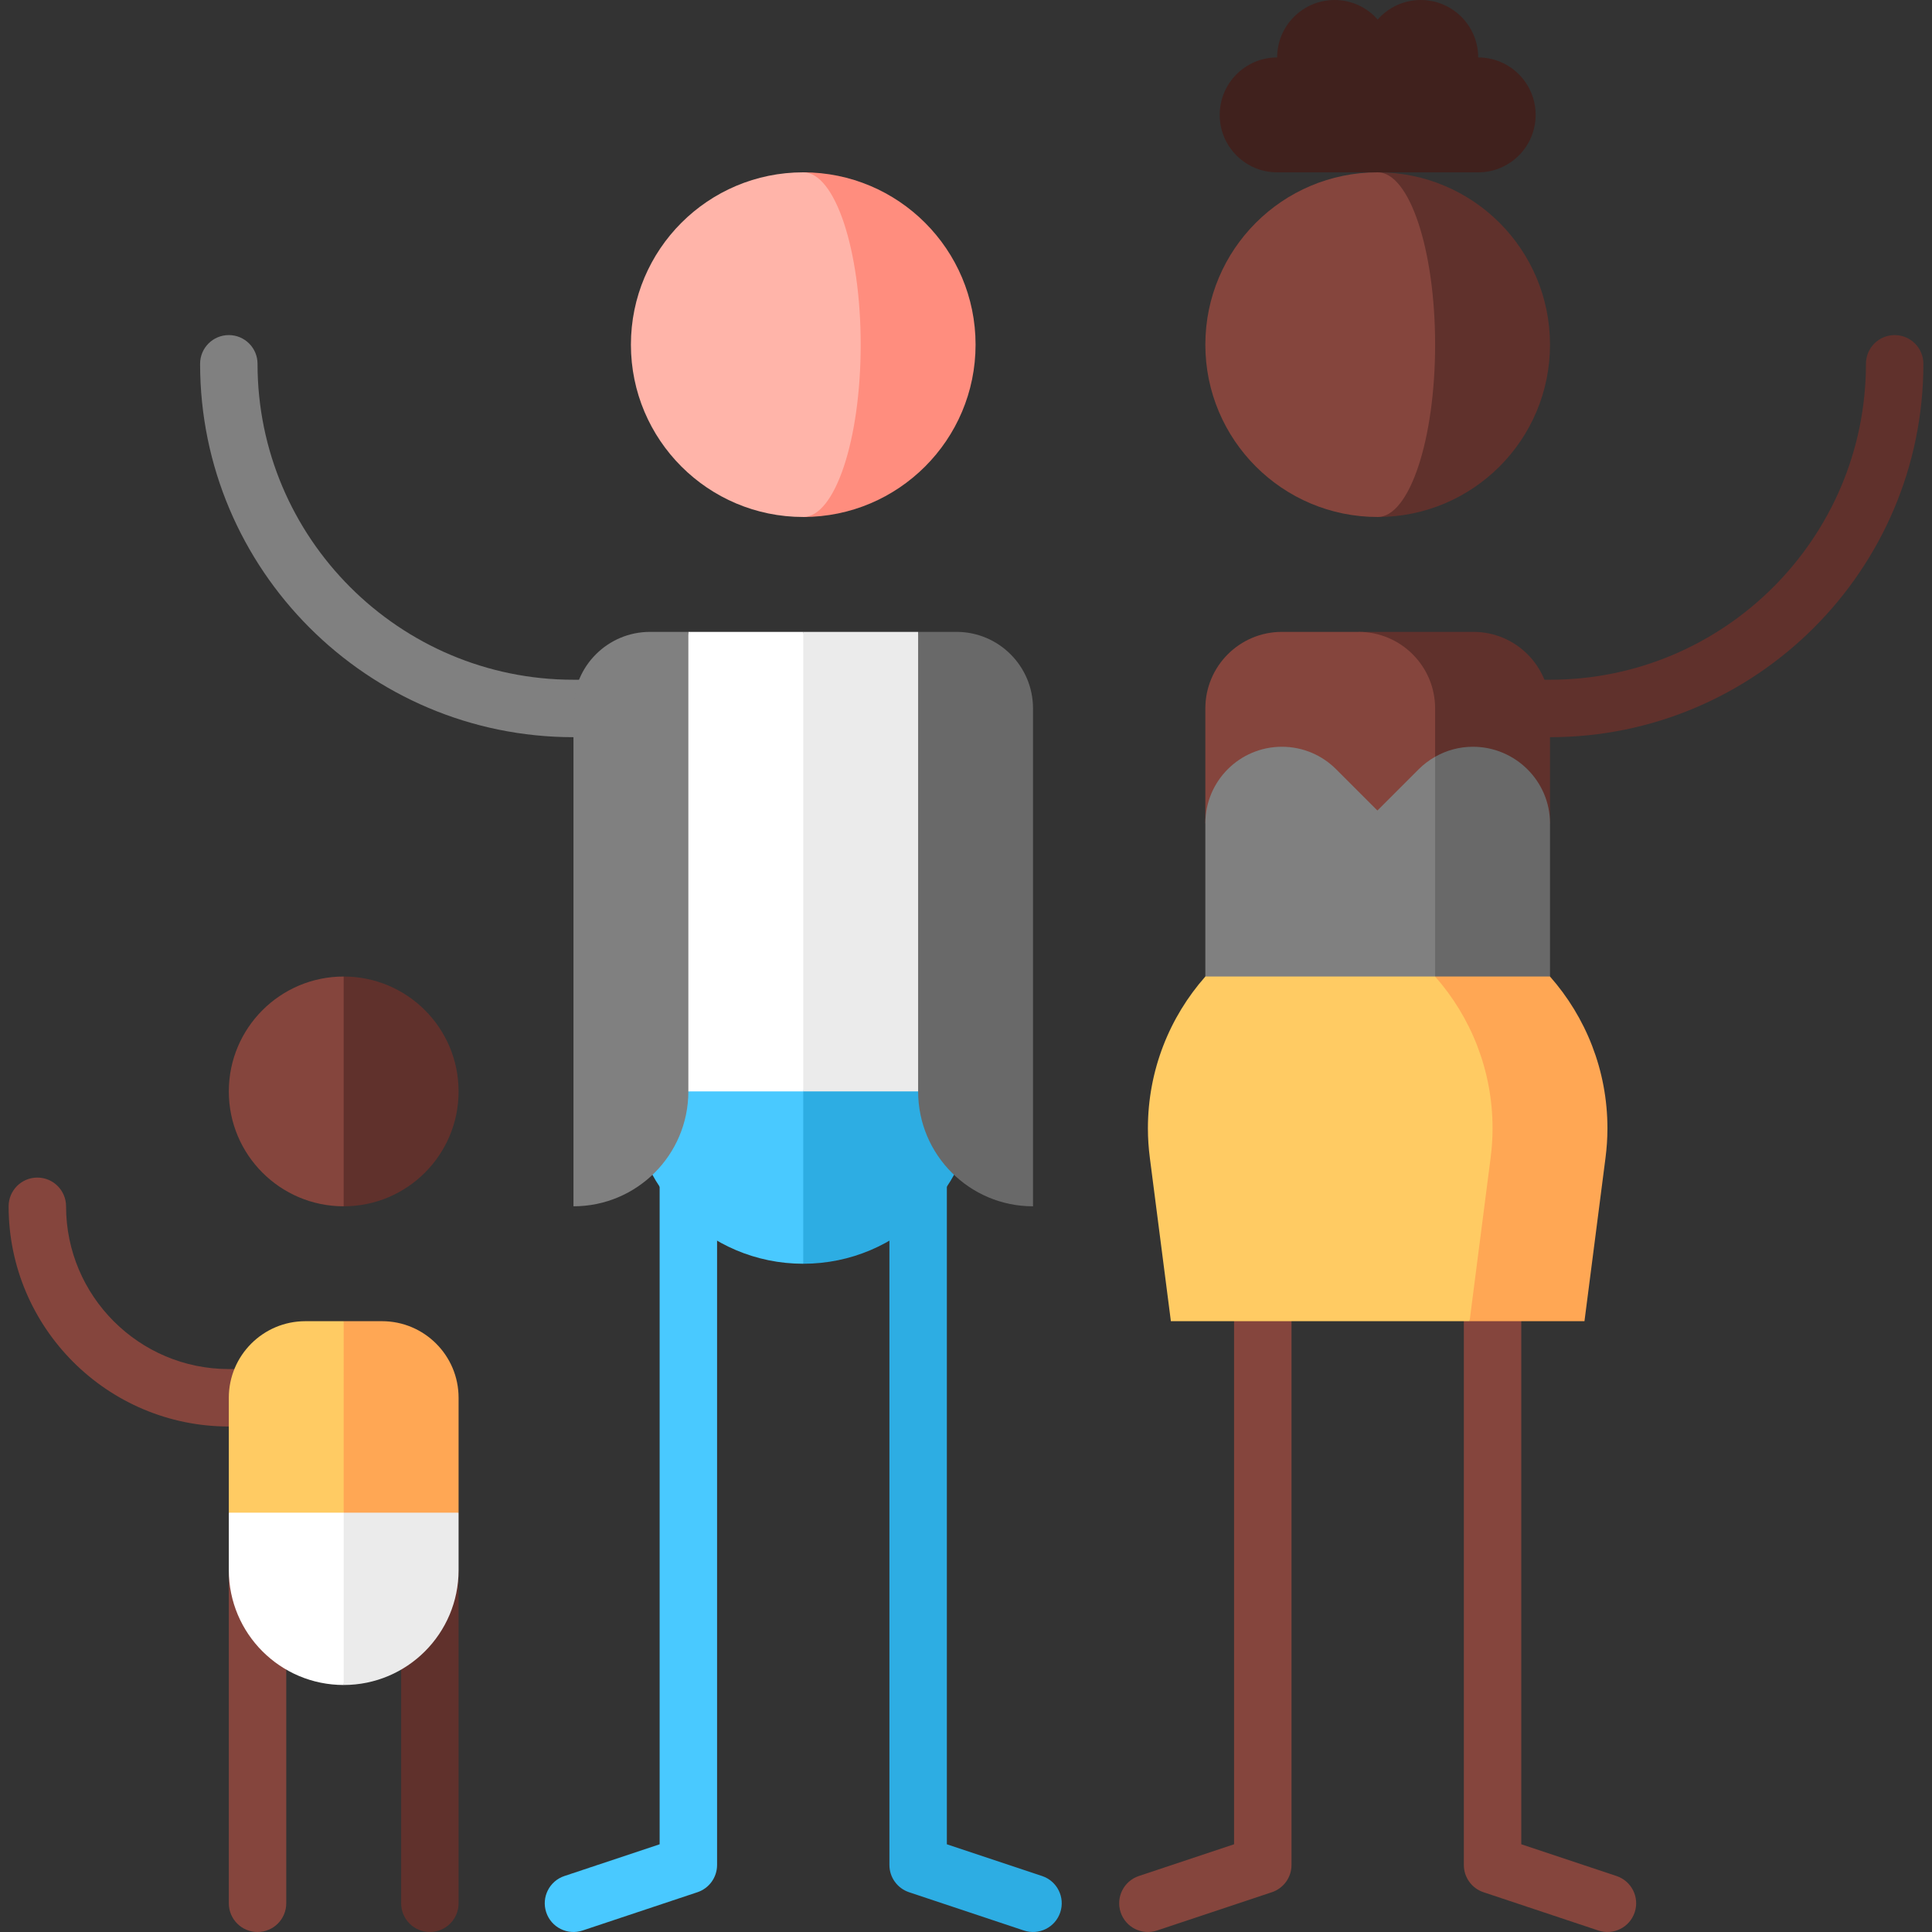 <svg id="Capa_1" enable-background="new 0 0 504.5 504.5" height="512" viewBox="0 0 504.5 504.5" width="512" xmlns="http://www.w3.org/2000/svg"><rect x="0" y="0" width="504.5" height="504.5" fill="#333333" stroke="none"/><g><path d="m172.25 285v196.592l-24.87 8.29c-3.93 1.31-6.053 5.557-4.744 9.487 1.31 3.93 5.559 6.054 9.487 4.744l29.998-10c3.063-1.021 5.128-3.887 5.128-7.115v-201.998z" fill="#49c9ff"/><path d="m247.25 285v196.592l24.87 8.29c3.93 1.31 6.053 5.557 4.744 9.487-1.31 3.93-5.559 6.054-9.487 4.744l-29.998-10c-3.063-1.021-5.128-3.887-5.128-7.115v-201.998z" fill="#2dade3"/><path d="m149.75 177.5c-45.49 0-82.5-37.01-82.5-82.5 0-4.143-3.357-7.5-7.5-7.5s-7.5 3.357-7.5 7.5c0 53.762 43.738 97.5 97.5 97.5h60v-15z" fill="#808080"/><path d="m104.75 410v87c0 4.143 3.358 7.5 7.5 7.5s7.5-3.357 7.5-7.5v-87z" fill="#60312c"/><g fill="#85453d"><path d="m59.75 497c0 4.143 3.358 7.5 7.5 7.5s7.5-3.357 7.5-7.5v-87h-15z"/><path d="m59.75 357.5c-23.435 0-42.5-19.065-42.5-42.5 0-4.143-3.358-7.5-7.5-7.5s-7.5 3.357-7.5 7.5c0 31.706 25.794 57.5 57.5 57.5h30v-15z"/><path d="m322.25 285v196.592l-24.87 8.29c-3.93 1.31-6.053 5.557-4.744 9.487 1.31 3.93 5.559 6.054 9.487 4.744l29.998-10c3.063-1.021 5.128-3.887 5.128-7.115v-201.998z"/><path d="m397.25 285v196.592l24.87 8.29c3.93 1.31 6.053 5.557 4.744 9.487-1.31 3.93-5.559 6.054-9.487 4.744l-29.998-10c-3.063-1.021-5.128-3.887-5.128-7.115v-201.998z"/></g><path d="m494.75 87.5c-4.143 0-7.5 3.357-7.5 7.5 0 45.49-37.01 82.5-82.5 82.5h-45v15h45c53.762 0 97.5-43.738 97.5-97.5 0-4.143-3.357-7.5-7.5-7.5z" fill="#60312c"/><path d="m74.75 380 15 60c16.569 0 30-13.432 30-30v-15z" fill="#ebebeb"/><path d="m59.75 395v15c0 16.568 13.431 30 30 30v-60z" fill="#fff"/><path d="m89.75 345h10c11.046 0 20 8.954 20 20v30h-30l-15-25z" fill="#ffa754"/><path d="m89.75 345h-10c-11.046 0-20 8.954-20 20v30h30z" fill="#ffcb63"/><path d="m89.75 255-15 30 15 30c16.569 0 30-13.431 30-30s-13.432-30-30-30z" fill="#60312c"/><path d="m59.75 285c0 16.569 13.431 30 30 30v-60c-16.569 0-30 13.431-30 30z" fill="#85453d"/><path d="m386 15c0-8.284-6.716-15-15-15-4.486 0-8.501 1.98-11.25 5.101-2.748-3.121-6.763-5.101-11.25-5.101-8.284 0-15 6.716-15 15-8.284 0-15 6.716-15 15s6.716 15 15 15h52.5c8.284 0 15-6.716 15-15s-6.715-15-15-15z" fill="#40211d"/><path d="m359.75 45v90c24.853 0 45-20.147 45-45s-20.147-45-45-45z" fill="#60312c"/><path d="m374.75 90c0-24.853-6.716-45-15-45-24.853 0-45 20.147-45 45s20.147 45 45 45c8.285 0 15-20.147 15-45z" fill="#85453d"/><path d="m384.75 165h-30l20 70 30-20v-30c0-11.046-8.954-20-20-20z" fill="#60312c"/><path d="m354.75 165h-20c-11.046 0-20 8.954-20 20v30l60 20v-50c0-11.046-8.954-20-20-20z" fill="#85453d"/><path d="m404.75 215c0-11.046-9.088-20-20.134-20-3.591 0-6.953.959-9.867 2.617l-20 77.383h50v-60z" fill="#696969"/><path d="m370.475 200.857-10.768 10.768c-.014.014-.038.014-.052 0l-10.768-10.768c-3.619-3.619-8.619-5.857-14.141-5.857-11.046 0-19.997 8.954-19.997 20v60h60v-77.383c-1.565.891-3.008 1.975-4.274 3.24z" fill="#808080"/><path d="m374.75 255 9 90h30l5.494-42.657c.322-2.516.506-5.074.506-7.678 0-15.211-5.671-29.09-15-39.665z" fill="#ffa754"/><path d="m314.75 255c-9.329 10.575-15 24.454-15 39.665 0 2.603.184 5.162.506 7.678l5.494 42.657h78l5.494-42.657c.322-2.516.506-5.074.506-7.678 0-15.211-5.671-29.09-15-39.665z" fill="#ffcb63"/><path d="m374.75 255v6.328c0-3.516 0-6.328 0-6.328z" fill="#ff6b8a"/><path d="m179.75 255 30 75c24.853 0 45-20.147 45-45z" fill="#2dade3"/><path d="m164.75 285c0 24.853 20.147 45 45 45v-75z" fill="#49c9ff"/><path d="m239.75 165h-30l-10 60 10 60h50z" fill="#ebebeb"/><path d="m179.75 165-20 120h50v-120z" fill="#fff"/><path d="m149.75 185v130c16.569 0 30-13.431 30-30v-120h-10c-11.046 0-20 8.954-20 20z" fill="#808080"/><path d="m249.75 165h-10v120c0 16.569 13.431 30 30 30v-130c0-11.046-8.955-20-20-20z" fill="#696969"/><path d="m209.75 45v90c24.853 0 45-20.147 45-45s-20.148-45-45-45z" fill="#ff8d7e"/><path d="m224.75 90c0-24.853-6.716-45-15-45-24.853 0-45 20.147-45 45s20.147 45 45 45c8.284 0 15-20.147 15-45z" fill="#ffb4a9"/></g></svg>